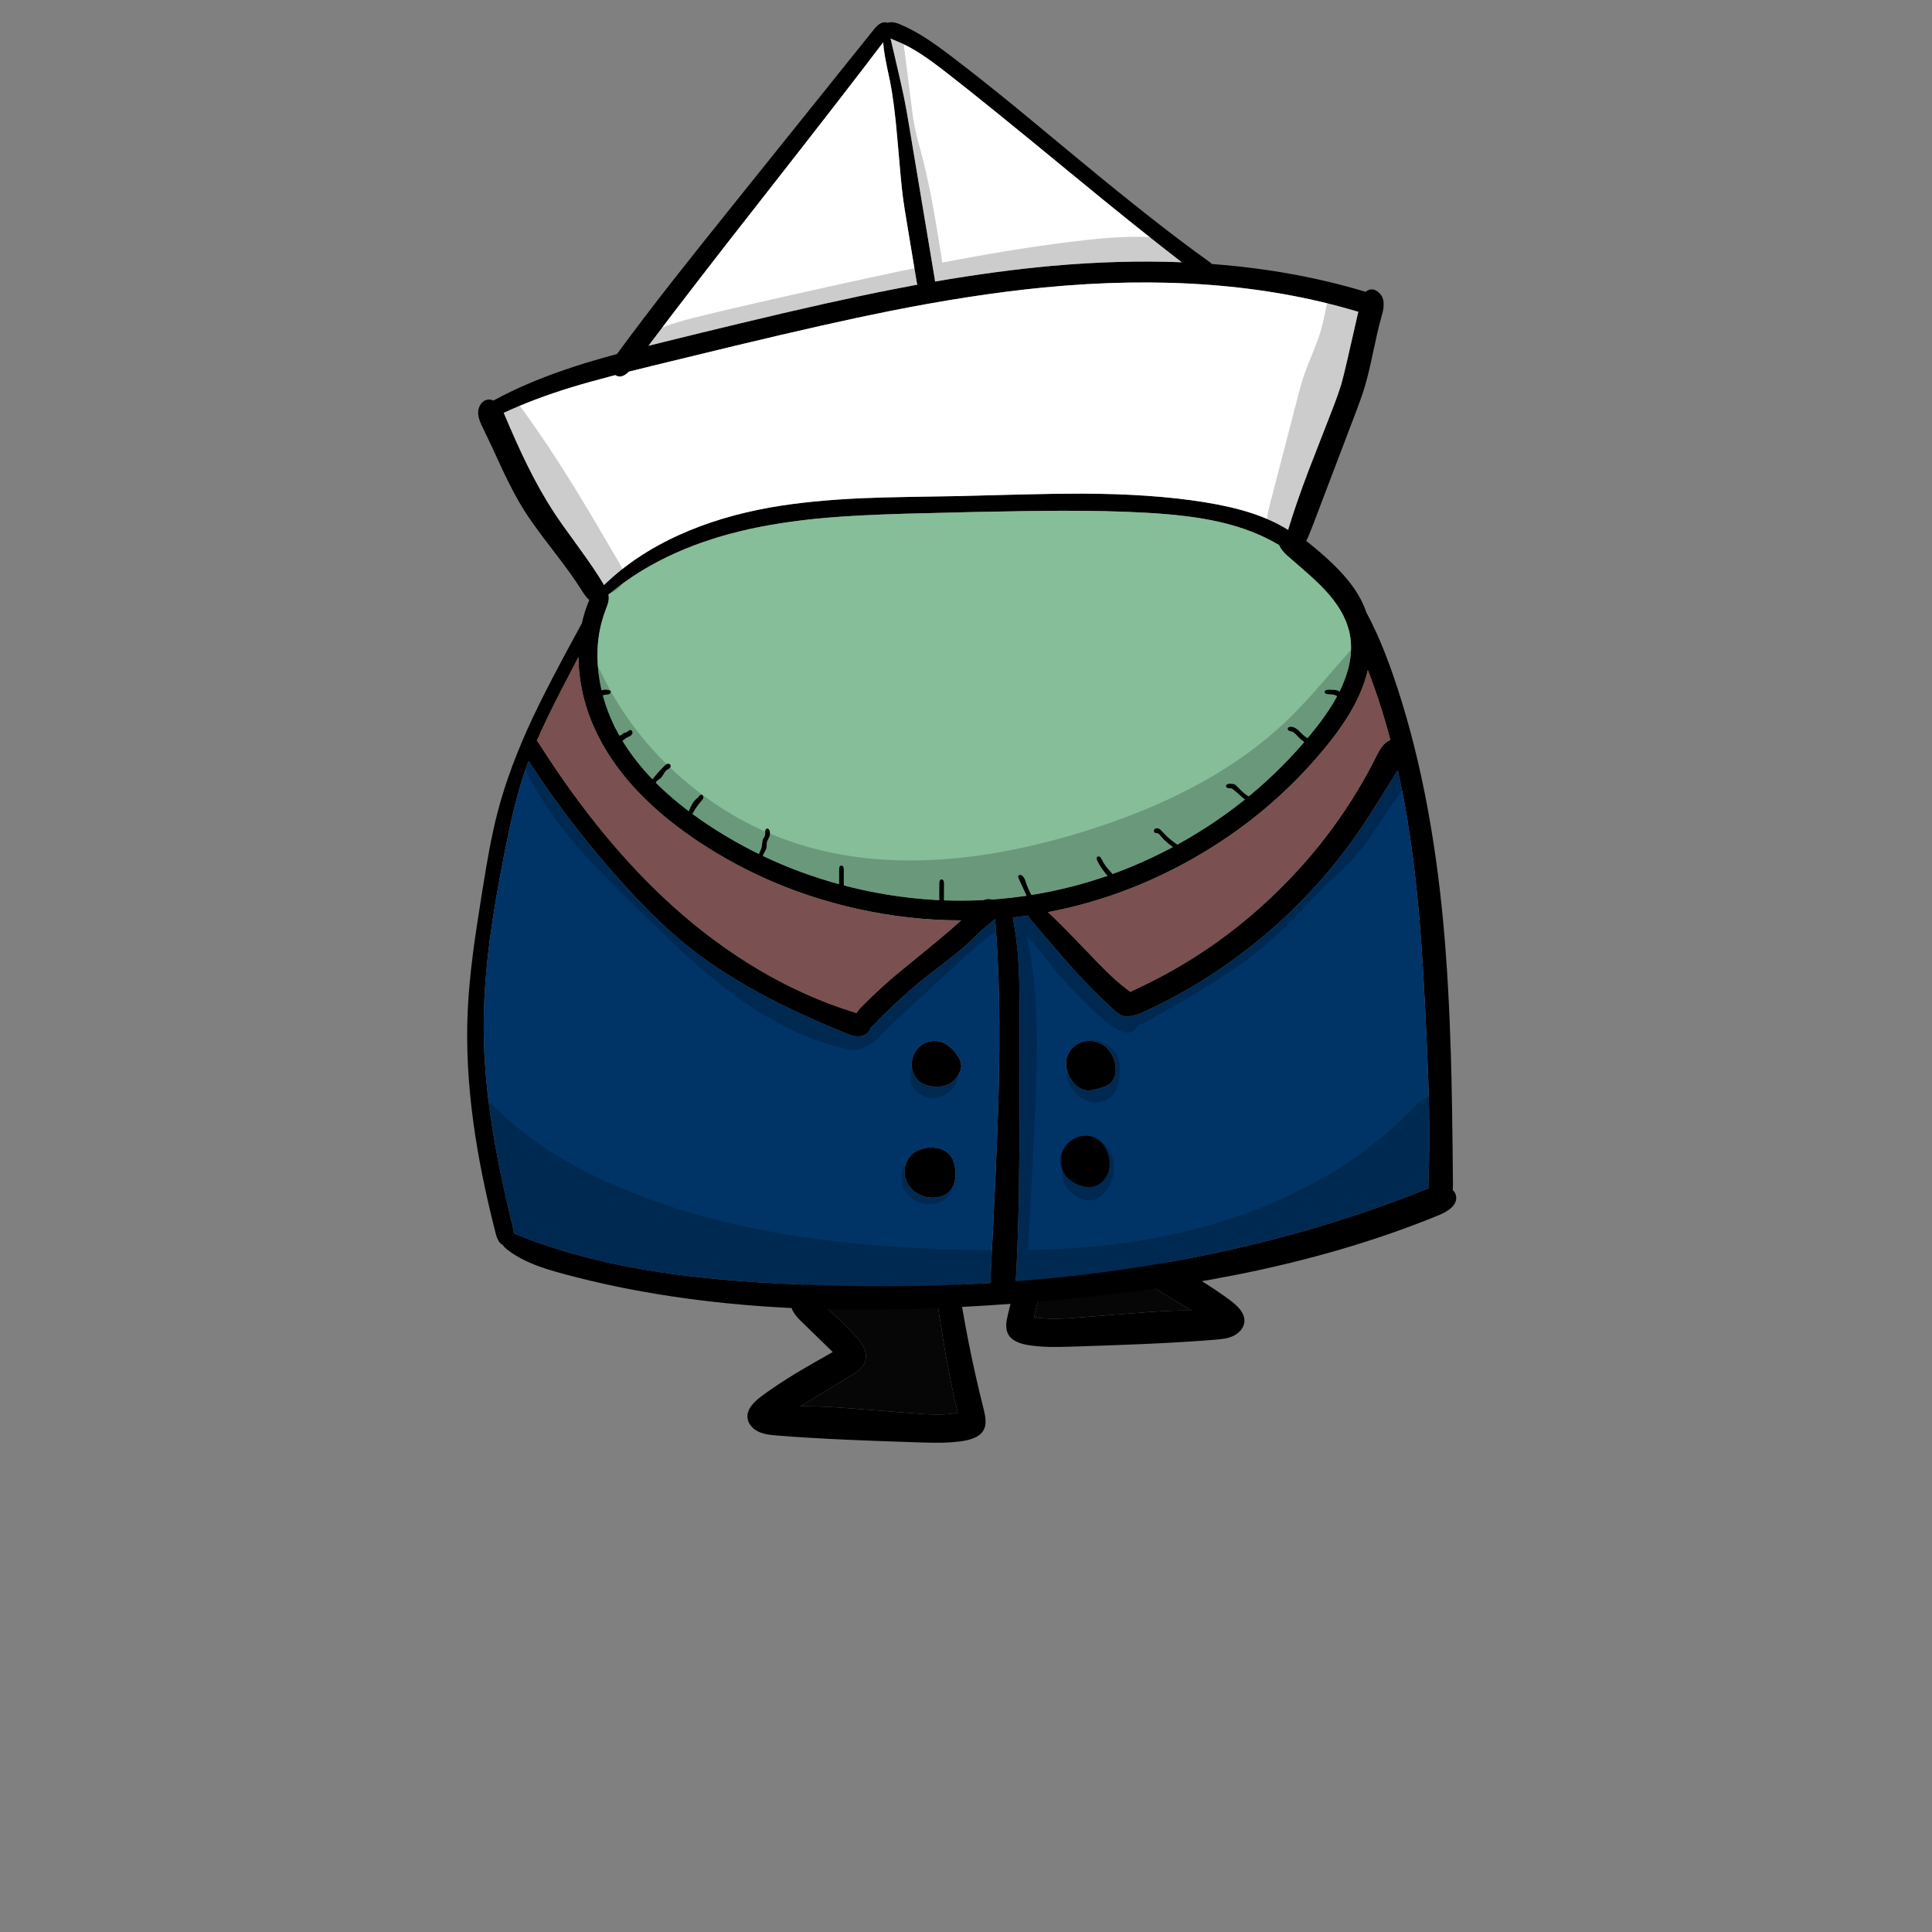 
<svg xmlns="http://www.w3.org/2000/svg" version="1.1" xmlns:xlink="http://www.w3.org/1999/xlink" preserveAspectRatio="none" x="0px" y="0px" width="2000px" height="2000px" viewBox="0 0 2000 2000">
<rect x="0" y="0" width="2000" height="2000" fill="#808080" stroke="none"/>
<defs>
<g id="Layer7_0_FILL">
<path fill="#000000" stroke="none" d="
M 1102.45 1165
Q 1098.35 1164.4 1095.1 1165.3 1087.25 1167.4 1081.7 1178.85 1077.25 1188.05 1074.55 1200.7 1073.05 1207.55 1070.75 1223.6 1060.85 1291.65 1043.75 1359.25 1041.95 1366.4 1041.7 1370.5 1041.3 1376.85 1043.7 1381.25 1048.25 1389.65 1063.9 1392.35 1074.25 1394.1 1087.35 1394.35 1095.25 1394.5 1111 1394 1159.9 1392.4 1184.4 1391.3 1225.1 1389.5 1257.65 1386.9 1264 1386.35 1267.3 1385.8 1272.6 1384.85 1276.5 1383.05 1281.15 1380.9 1284.25 1377.25 1287.65 1373.3 1288.15 1368.7 1288.85 1362.4 1284.05 1356.05 1280.6 1351.4 1273.6 1346.15 1258.15 1334.65 1237.5 1322.15 1225.15 1314.7 1199.9 1300.45
L 1231.8 1269.4
Q 1237.35 1264.05 1239.85 1260.25 1243.55 1254.65 1243.25 1249.3 1242.95 1244.05 1238.8 1238.95 1235.8 1235.3 1230 1230.9 1171.55 1186.3 1109.8 1166.85 1105.2 1165.4 1102.45 1165
M 1134.25 1207.75
Q 1157.45 1218.65 1164.35 1222.45 1173.85 1227.65 1185.1 1235.2 1192.05 1239.85 1205.05 1249.15 1207.1 1250.6 1207.3 1251.85 1207.6 1253.65 1205.1 1255.8 1191.2 1268.15 1178.15 1281.95 1174.5 1285.8 1172.5 1288.3 1169.6 1291.95 1167.95 1295.4 1166 1299.4 1165.65 1303.55 1165.25 1308.05 1166.85 1311.75 1168.5 1315.6 1172.5 1319 1175.05 1321.15 1180.3 1324.35
L 1233.45 1356.7
Q 1219.6 1356.45 1202.25 1357.4 1191.8 1357.95 1171.1 1359.6
L 1117.95 1363.8
Q 1102.3 1365.1 1094.1 1365.2 1080.85 1365.35 1070.4 1363.4 1077.5 1334.85 1083.9 1297.8 1087.05 1279.8 1094.4 1231.6 1096.5 1218.2 1098.1 1211.35 1100.7 1200.2 1104.75 1192 1115.35 1198.9 1134.25 1207.75
M 966.85 1264.45
Q 963.6 1263.55 959.5 1264.15 956.75 1264.55 952.15 1266 890.4 1285.45 831.95 1330.05 826.15 1334.45 823.15 1338.1 819 1343.2 818.7 1348.45 818.4 1353.8 822.1 1359.4 824.6 1363.2 830.15 1368.55
L 862.05 1399.6
Q 836.8 1413.85 824.45 1421.3 803.8 1433.8 788.35 1445.3 781.35 1450.55 777.9 1455.2 773.1 1461.55 773.8 1467.85 774.3 1472.45 777.7 1476.4 780.8 1480.05 785.45 1482.2 789.35 1484 794.65 1484.95 797.95 1485.5 804.3 1486.05 836.85 1488.65 877.55 1490.45 902.05 1491.55 950.95 1493.15 966.7 1493.65 974.6 1493.5 987.7 1493.25 998.05 1491.5 1013.7 1488.8 1018.25 1480.4 1020.65 1476 1020.25 1469.65 1020 1465.55 1018.2 1458.4 1001.1 1390.8 991.2 1322.75 988.9 1306.7 987.4 1299.85 984.7 1287.2 980.25 1278 974.7 1266.55 966.85 1264.45
M 883.8 1381.1
Q 870.75 1367.3 856.85 1354.95 854.35 1352.8 854.65 1351 854.85 1349.75 856.9 1348.3 869.9 1339 876.85 1334.35 888.1 1326.8 897.6 1321.6 904.5 1317.8 927.7 1306.9 946.6 1298.05 957.2 1291.15 961.25 1299.35 963.85 1310.5 965.45 1317.35 967.55 1330.75 974.9 1378.95 978.05 1396.95 984.45 1434 991.55 1462.55 981.1 1464.5 967.85 1464.35 959.65 1464.25 944 1462.95
L 890.85 1458.75
Q 870.15 1457.1 859.7 1456.55 842.35 1455.6 828.5 1455.85
L 881.65 1423.5
Q 886.9 1420.3 889.45 1418.15 893.45 1414.75 895.1 1410.9 896.7 1407.2 896.3 1402.7 895.95 1398.55 894 1394.55 892.35 1391.1 889.45 1387.45 887.45 1384.95 883.8 1381.1 Z"/>

<path fill="#060606" stroke="none" d="
M 1164.35 1222.45
Q 1157.45 1218.65 1134.25 1207.75 1115.35 1198.9 1104.75 1192 1100.7 1200.2 1098.1 1211.35 1096.5 1218.2 1094.4 1231.6 1087.05 1279.8 1083.9 1297.8 1077.5 1334.85 1070.4 1363.4 1080.85 1365.35 1094.1 1365.2 1102.3 1365.1 1117.95 1363.8
L 1171.1 1359.6
Q 1191.8 1357.95 1202.25 1357.4 1219.6 1356.45 1233.45 1356.7
L 1180.3 1324.35
Q 1175.05 1321.15 1172.5 1319 1168.5 1315.6 1166.85 1311.75 1165.25 1308.05 1165.65 1303.55 1166 1299.4 1167.95 1295.4 1169.6 1291.95 1172.5 1288.3 1174.5 1285.8 1178.15 1281.95 1191.2 1268.15 1205.1 1255.8 1207.6 1253.65 1207.3 1251.85 1207.1 1250.6 1205.05 1249.15 1192.05 1239.85 1185.1 1235.2 1173.85 1227.65 1164.35 1222.45
M 856.85 1354.95
Q 870.75 1367.3 883.8 1381.1 887.45 1384.95 889.45 1387.45 892.35 1391.1 894 1394.55 895.95 1398.55 896.3 1402.7 896.7 1407.2 895.1 1410.9 893.45 1414.75 889.45 1418.15 886.9 1420.3 881.65 1423.5
L 828.5 1455.85
Q 842.35 1455.6 859.7 1456.55 870.15 1457.1 890.85 1458.75
L 944 1462.95
Q 959.65 1464.25 967.85 1464.35 981.1 1464.5 991.55 1462.55 984.45 1434 978.05 1396.95 974.9 1378.95 967.55 1330.75 965.45 1317.35 963.85 1310.5 961.25 1299.35 957.2 1291.15 946.6 1298.05 927.7 1306.9 904.5 1317.8 897.6 1321.6 888.1 1326.8 876.85 1334.35 869.9 1339 856.9 1348.3 854.85 1349.75 854.65 1351 854.35 1352.8 856.85 1354.95 Z"/>
</g>

<g id="Layer6_0_FILL">
<path fill="#000000" stroke="none" d="
M 1429.4 330.5
Q 1431.45 323.2 1431.9 320.45 1432.9 314.7 1431.85 310.35 1430.65 305.15 1426.2 301.9 1421.55 298.45 1416.9 300.15 1415.149 300.804 1413.7 302.1 1339.504 279.667 1254.55 273.3 1254.2 272.949 1253.8 272.6 1252.25 271.25 1249.3 269.15 1198.8 233.05 1116.4 164.8 1062 119.65 1051.25 110.9 1014.15 80.6 985 58.45 969.25 46.45 959 39.85 944.25 30.3 930.9 24.85 926.35 23 922.65 23 920.484 22.977 918.85 23.6 916.066 22.608 913.3 23.5 910.65 24.35 908.05 26.8 906.4 28.3 903.8 31.55
L 755.7 216.1
Q 716.25 265.3 696.8 290.1 664.4 331.45 639.55 365.35 639.109 365.947 638.7 366.5 613.089 373.45 595.65 379.1 547.185 394.804 510.9 414.6 510.829 414.583 510.75 414.55 507.45 413.15 504.35 413.75 500.1 414.6 497.45 418.75 494.9 422.65 495 427.4 495.05 431.4 496.8 436.15 497.8 438.8 500.55 444.4 507.4 458.3 520.25 486.45 532.05 511.45 542 527.4 551 541.9 571.8 568.8 592.6 595.8 601.6 610.2 604.75 615.25 606.25 617.15 608.092 619.509 610.05 621.1 605.093 632.812 602.3 645.3 601.628 646.576 600.9 647.9 567.25 709.4 552.15 741.5 527.2 794.55 515.35 839.85 510.6 857.95 506.35 880.8 503.65 895.05 499.3 922.2 492.65 963.45 489.95 984.35 485.4 1018.95 484.15 1046.85 481.7 1101.5 490.15 1162.85 497.35 1215.35 513.2 1277.1 515.59 1286.375 520.15 1288.55 520.908 1289.641 521.9 1290.7 523.5 1292.45 526.35 1294.55 537.75 1303.05 553.75 1309.35 565.3 1313.95 583.75 1318.85 690.7 1347.7 817.85 1354 923.7 1359.25 1055.65 1349.05 1179 1339.5 1276.65 1320.3 1393.55 1297.35 1489.65 1257.85 1497.75 1254.55 1502.35 1250.3 1508.35 1244.7 1507.35 1238.35 1506.751 1234.677 1503.85 1231.9 1504.141 1229.185 1504.1 1226 1503.35 1138.75 1501.95 1092.5 1499.75 1018.35 1494.45 959.25 1481.1 811.7 1442.45 699.8 1433.7 674.5 1425.05 655.45 1419.963 644.163 1414.45 634 1413.898 632.293 1413.25 630.6 1407.7 616.15 1396.45 601.95 1387.35 590.45 1373.2 577.65 1362.933 568.354 1352.2 560 1355.101 554.234 1358.7 544.65
L 1402.45 429.7
Q 1406.35 419.45 1408.05 414.6 1411.1 406.2 1413.1 399.35 1416.6 387.6 1421.35 364.95 1426.35 341.3 1429.4 330.5
M 1404.1 322.2
Q 1405.156 322.512 1406.1 322.75
L 1394.15 375.1
Q 1390.45 390.85 1388.75 396.8 1385.75 407.15 1378.35 426.15 1370.45 446.6 1354.5 487.45 1341.376 522.023 1333.45 548.5 1316.611 538.006 1294.85 530.95 1274.25 524.25 1246.05 519.75 1192.25 511.15 1119.6 511 1094.1 510.95 1055.95 511.9 992.7 513.55 992.35 513.55 959.75 514.05 943.45 514.35 914.5 514.85 894.55 515.65 838.9 518 797.5 525.3 745.9 534.45 703.75 553.45 657.689 574.17 625.3 605.65 624.946 605.024 624.55 604.35 616.1 590.05 599.6 567.35 580.1 540.6 573.75 530.85 559.5 509.15 545.9 481.6 535.45 460.55 522.55 429.9 521.975 428.531 521.45 427.4 552.098 413.099 591 401.1 608.861 395.616 636.95 388.3 637.786 388.898 638.75 389.25 644.417 391.399 650.95 384.75 661.863 381.992 674.1 379 731.5 365 760.25 358.1 861 333.95 919.55 322.3 1007.85 304.65 1080.7 297.6 1262.55 279.95 1404.1 322.2
M 1324.05 564.25
Q 1324.249 564.678 1324.45 565.1 1326.85 570.1 1332.35 575 1338.8 580.75 1352.1 592.2 1363.85 602.55 1371.15 610.3 1391.5 631.9 1396.65 653.55 1402.4 677.75 1391.2 705.75 1382.4 727.8 1362.7 752.85 1308.5 821.8 1231.15 867.3 1153.8 912.75 1067.2 926.55 1046.931 929.792 1026.6 931.2 1025.01 930.629 1023.3 930.6 1020.969 930.6 1018.55 931.7 956.024 935.031 892.95 921.25 805.3 902.1 732.3 853.4 668.6 810.95 640.3 759.8 623.65 729.7 619.65 696.95 615.4 662.15 626.7 632.1 628.85 626.45 629.4 624.45 630.6 620.1 630.05 616.6 629.963 616.046 629.8 615.5 630.9 614.845 631.95 613.95 661.5 589.3 700.2 572.1 735.2 556.55 776.8 547.5 812.4 539.75 856.3 535.95 887.65 533.25 936.7 531.8 954.85 531.25 1010 530 1069.25 528.8 1097.85 528.75 1146.7 528.6 1185.6 530.75 1231 533.2 1261.6 540.15 1297.53 548.252 1324.05 564.25
M 1411.6 708.5
Q 1414.274 701.066 1416 693.65 1429.253 727.997 1439.35 766.1 1431.966 768.372 1425.4 781.65 1386 860.9 1321.4 923.7 1256.75 986.55 1176.45 1023.65 1172.449 1025.503 1170.15 1026.75 1168.998 1025.869 1167 1024.4 1161.25 1020.1 1154.3 1013.9 1146.55 1006.95 1135.15 995.2 1121.05 980.55 1114 973.2 1101.4 960.15 1092.5 951.5 1088.683 947.836 1084.85 944.25 1162.748 929.477 1233.6 889.55 1313.1 844.75 1370.15 776 1384.35 758.95 1393.85 743.95 1405.3 725.95 1411.6 708.5
M 1427.65 828.25
Q 1445.85 799 1446.25 798.35 1446.62 797.764 1446.95 797.2 1450.828 814.472 1454.1 832.45 1463.85 886.1 1469.45 952.45 1473.3 998.05 1476.7 1073.35 1478.8 1119.25 1479.35 1147.4 1480.15 1188.1 1478.75 1221.45 1478.504 1227.258 1478.7 1230.2 1476.741 1230.928 1474.3 1231.9 1322.75 1292.65 1146.05 1316.45 1099.542 1322.7 1051.5 1326.35 1051.538 1326.154 1051.55 1325.95 1053.95 1284.05 1054.8 1232.05 1055.35 1199.05 1055.45 1138.1 1055.55 1095.35 1055.45 1052.55 1055.45 1031.05 1055.2 1019.45 1054.8 1001.15 1053.55 986.45 1051.865 967.111 1048.45 949.75 1056.3 948.872 1064.15 947.7 1064.524 948.558 1065.05 949.4 1066 950.95 1068.15 953.45
L 1085.4 973.7
Q 1102.25 993.4 1111.1 1003.2 1130.65 1024.8 1151.85 1044.35 1154.85 1047.15 1156.75 1048.55 1159.65 1050.7 1162.35 1051.55 1165.1 1052.45 1168.05 1052.2 1169.312 1052.093 1170.45 1051.75 1175.291 1051.463 1181.85 1048.5 1250.2 1017.55 1308.3 968.7 1366.4 919.8 1408.6 857.8 1416.5 846.2 1427.65 828.25
M 978.9 74.5
Q 1018.3 105 1109.2 179.9 1178.466 236.94 1223.35 271.5 1159.021 268.974 1088.8 275.25 1032.524 280.321 968 291.45 967.829 290.068 967.5 287.9
L 941.8 134.25
Q 938.4 113.35 935.9 101.2 934 91.9 930 74.55
L 921.9 39.85
Q 922.348 40.078 922.8 40.3 924.2 40.95 928.4 42.65 940.85 47.65 954.65 56.8 963.9 62.85 978.9 74.5
M 916.05 58.25
Q 917.55 66.85 921.3 84 925.8 106.5 928.95 143.8 932.85 190.35 934.65 203.85 936.05 214.45 939.05 232.2
L 948.5 289.15
Q 949.099 292.791 949.6 294.7 937.79 296.893 925.7 299.25 862.8 311.5 764.55 335.15 726.75 344.2 687.55 353.9 679.162 355.976 671.3 357.95 715.376 299.25 787.05 207.9 874.461 96.409 914.25 43.85 914.707 50.552 916.05 58.25
M 598.8 680.1
Q 598.854 684.7 599.15 689.4 601.6 727.6 619.7 762.95 650.75 823.6 724.55 872.25 799.15 921.35 888.25 941 941.8 952.803 995.05 952.75 983.544 963.23 968.5 975.55 928.7 1008.1 925.55 1010.8 909.15 1024.9 893.5 1040.55 889.95 1044.1 888.25 1046.3 887.316 1047.515 886.6 1048.7 885.486 1048.322 884.3 1047.95 833.55 1032.3 784.95 1003.5 739.15 976.3 697.15 938.6 623.3 872.25 558.6 770.65 557.116 768.338 555.75 766.8 566.09 743.18 581.65 713.15 592.249 692.847 598.8 680.1
M 547.2 787.7
Q 548.031 789.063 549 790.55 594.5 859.9 650.35 920.65 680.05 953 705.8 974.45 740.4 1003.2 786.3 1028.1 823.6 1048.4 874.4 1069.15 879.1 1071.1 881.9 1071.9 886.15 1073.05 889.7 1072.8 893.85 1072.55 897.1 1070.05 900.416 1067.587 901.05 1064.05 902.267 1063.122 903.55 1061.9 904.55 1060.9 907.1 1058.15 914.05 1050.65 929.05 1036.85 944.3 1022.95 951.25 1017.15 956.55 1012.75 977.95 996.4 994.5 983.75 1003.95 974.85 1007.1 971.9 1013.25 965.8 1018.8 960.5 1022.95 957.25 1027.35 953.75 1027.9 953.3 1028.938 952.396 1029.75 951.5 1029.968 951.486 1030.15 951.45 1030.18 951.707 1030.2 951.95 1036.65 1030.9 1033.6 1137.25 1031.8 1199.15 1025.4 1322.85 1025.283 1325.948 1025.25 1328.15 919.17 1334.629 805.85 1328.65 725.65 1324.45 666.3 1314.25 591.6 1301.45 531.95 1276.8 531.903 1276.021 531.8 1275.2 531.55 1272.95 530.5 1268.8 516.55 1211.5 509.65 1167.65 500.95 1112.7 500.75 1065.05 500.55 1022.95 506.95 973.4 511.9 935.55 522.3 882.65 527.55 856.2 531.65 839.3 537.35 815.7 543.95 796.7 545.45 792.373 547.2 787.7
M 944.15 1194.75
Q 937.95 1200.3 936.7 1209.25 935.5 1218.1 939.7 1225.45 943.75 1232.65 951.75 1236.6 959.55 1240.45 968.05 1239.75 977.25 1238.9 982.7 1233.5 986.7 1229.5 988.25 1223.1 989.55 1217.55 988.9 1210.95 988 1200.6 983 1195.1 979.75 1191.5 974.6 1189.65 970.05 1188 964.55 1187.9 958.75 1187.8 953.65 1189.45 948.05 1191.2 944.15 1194.75
M 981.45 1122.65
Q 987.2 1119.95 991.3 1113.9 995.2 1108.3 995.05 1102.95 994.85 1097.05 989.25 1090.05 982.9 1082.1 976.2 1079.3 970 1076.65 962.95 1078 955.95 1079.3 951.15 1084.05 946.05 1089.05 944.4 1096.45 942.85 1103.45 945.35 1110.25 947.9 1117.3 953.65 1120.95 958.8 1124.25 967.15 1124.85 975.75 1125.4 981.45 1122.65
M 1115.05 1177.35
Q 1109.45 1179.5 1105.15 1183.95 1100.85 1188.45 1099.05 1194.1 1097.25 1199.8 1098.3 1205.9 1099.35 1212.05 1102.95 1216.75 1107.6 1222.8 1116.25 1226.35 1124.3 1229.6 1130.7 1228.5 1135.85 1227.65 1140.2 1224.05 1144.35 1220.5 1146.5 1215.5 1148.55 1210.75 1148.65 1205.15 1148.75 1199.85 1147.05 1194.6 1145.05 1188.4 1141 1183.75 1136.65 1178.75 1131 1176.85 1127.2 1175.55 1123 1175.75 1118.95 1175.9 1115.05 1177.35
M 1129.45 1077.55
Q 1124.25 1077.15 1119.5 1078.8 1114.65 1080.45 1110.9 1084 1107.05 1087.6 1105.2 1092.3 1102.5 1099.1 1104.25 1107 1105.95 1114.45 1111 1120.45 1116.9 1127.5 1124 1128.65 1127.05 1129.15 1130.9 1128.45 1133.2 1128.05 1137.75 1126.75 1142.2 1125.45 1144.5 1124.45 1148.15 1122.85 1150.3 1120.55 1155 1115.7 1155 1106.9 1154.95 1098.6 1150.7 1091.3 1146.35 1083.8 1139.15 1080.2 1134.65 1077.9 1129.45 1077.55 Z"/>

<path fill="#003366" stroke="none" d="
M 549 790.55
Q 548.031 789.063 547.2 787.7 545.45 792.373 543.95 796.7 537.35 815.7 531.65 839.3 527.55 856.2 522.3 882.65 511.9 935.55 506.95 973.4 500.55 1022.95 500.75 1065.05 500.95 1112.7 509.65 1167.65 516.55 1211.5 530.5 1268.8 531.55 1272.95 531.8 1275.2 531.903 1276.021 531.95 1276.8 591.6 1301.45 666.3 1314.25 725.65 1324.45 805.85 1328.65 919.17 1334.629 1025.25 1328.15 1025.283 1325.948 1025.4 1322.85 1031.8 1199.15 1033.6 1137.25 1036.65 1030.9 1030.2 951.95 1030.18 951.707 1030.15 951.45 1029.968 951.486 1029.75 951.5 1028.938 952.396 1027.9 953.3 1027.35 953.75 1022.95 957.25 1018.8 960.5 1013.25 965.8 1007.1 971.9 1003.95 974.85 994.5 983.75 977.95 996.4 956.55 1012.75 951.25 1017.15 944.3 1022.95 929.05 1036.85 914.05 1050.65 907.1 1058.15 904.55 1060.9 903.55 1061.9 902.267 1063.122 901.05 1064.05 900.416 1067.587 897.1 1070.05 893.85 1072.55 889.7 1072.8 886.15 1073.05 881.9 1071.9 879.1 1071.1 874.4 1069.15 823.6 1048.4 786.3 1028.1 740.4 1003.2 705.8 974.45 680.05 953 650.35 920.65 594.5 859.9 549 790.55
M 991.3 1113.9
Q 987.2 1119.95 981.45 1122.65 975.75 1125.4 967.15 1124.85 958.8 1124.25 953.65 1120.95 947.9 1117.3 945.35 1110.25 942.85 1103.45 944.4 1096.45 946.05 1089.05 951.15 1084.05 955.95 1079.3 962.95 1078 970 1076.65 976.2 1079.3 982.9 1082.1 989.25 1090.05 994.85 1097.05 995.05 1102.95 995.2 1108.3 991.3 1113.9
M 936.7 1209.25
Q 937.95 1200.3 944.15 1194.75 948.05 1191.2 953.65 1189.45 958.75 1187.8 964.55 1187.9 970.05 1188 974.6 1189.65 979.75 1191.5 983 1195.1 988 1200.6 988.9 1210.95 989.55 1217.55 988.25 1223.1 986.7 1229.5 982.7 1233.5 977.25 1238.9 968.05 1239.75 959.55 1240.45 951.75 1236.6 943.75 1232.65 939.7 1225.45 935.5 1218.1 936.7 1209.25
M 1446.25 798.35
Q 1445.85 799 1427.65 828.25 1416.5 846.2 1408.6 857.8 1366.4 919.8 1308.3 968.7 1250.2 1017.55 1181.85 1048.5 1175.291 1051.463 1170.45 1051.75 1169.312 1052.093 1168.05 1052.2 1165.1 1052.45 1162.35 1051.55 1159.65 1050.7 1156.75 1048.55 1154.85 1047.15 1151.85 1044.35 1130.65 1024.8 1111.1 1003.2 1102.25 993.4 1085.4 973.7
L 1068.15 953.45
Q 1066 950.95 1065.05 949.4 1064.524 948.558 1064.15 947.7 1056.3 948.872 1048.45 949.75 1051.865 967.111 1053.55 986.45 1054.8 1001.15 1055.2 1019.45 1055.45 1031.05 1055.45 1052.55 1055.55 1095.35 1055.45 1138.1 1055.35 1199.05 1054.8 1232.05 1053.95 1284.05 1051.55 1325.95 1051.538 1326.154 1051.5 1326.35 1099.542 1322.7 1146.05 1316.45 1322.75 1292.65 1474.3 1231.9 1476.741 1230.928 1478.7 1230.2 1478.504 1227.258 1478.75 1221.45 1480.15 1188.1 1479.35 1147.4 1478.8 1119.25 1476.7 1073.35 1473.3 998.05 1469.45 952.45 1463.85 886.1 1454.1 832.45 1450.828 814.472 1446.95 797.2 1446.62 797.764 1446.25 798.35
M 1119.5 1078.8
Q 1124.25 1077.15 1129.45 1077.55 1134.65 1077.9 1139.15 1080.2 1146.35 1083.8 1150.7 1091.3 1154.95 1098.6 1155 1106.9 1155 1115.7 1150.3 1120.55 1148.15 1122.85 1144.5 1124.45 1142.2 1125.45 1137.75 1126.75 1133.2 1128.05 1130.9 1128.45 1127.05 1129.15 1124 1128.65 1116.9 1127.5 1111 1120.45 1105.95 1114.45 1104.25 1107 1102.5 1099.1 1105.2 1092.3 1107.05 1087.6 1110.9 1084 1114.65 1080.45 1119.5 1078.8
M 1105.15 1183.95
Q 1109.45 1179.5 1115.05 1177.35 1118.95 1175.9 1123 1175.75 1127.2 1175.55 1131 1176.85 1136.65 1178.75 1141 1183.75 1145.05 1188.4 1147.05 1194.6 1148.75 1199.85 1148.65 1205.15 1148.55 1210.75 1146.5 1215.5 1144.35 1220.5 1140.2 1224.05 1135.85 1227.65 1130.7 1228.5 1124.3 1229.6 1116.25 1226.35 1107.6 1222.8 1102.95 1216.75 1099.35 1212.05 1098.3 1205.9 1097.25 1199.8 1099.05 1194.1 1100.85 1188.45 1105.15 1183.95 Z"/>

<path fill="#7A5050" stroke="none" d="
M 599.15 689.4
Q 598.854 684.7 598.8 680.1 592.249 692.847 581.65 713.15 566.09 743.18 555.75 766.8 557.116 768.338 558.6 770.65 623.3 872.25 697.15 938.6 739.15 976.3 784.95 1003.5 833.55 1032.3 884.3 1047.95 885.486 1048.322 886.6 1048.7 887.316 1047.515 888.25 1046.3 889.95 1044.1 893.5 1040.55 909.15 1024.9 925.55 1010.8 928.7 1008.1 968.5 975.55 983.544 963.23 995.05 952.75 941.8 952.803 888.25 941 799.15 921.35 724.55 872.25 650.75 823.6 619.7 762.95 601.6 727.6 599.15 689.4
M 1416 693.65
Q 1414.274 701.066 1411.6 708.5 1405.3 725.95 1393.85 743.95 1384.35 758.95 1370.15 776 1313.1 844.75 1233.6 889.55 1162.748 929.477 1084.85 944.25 1088.683 947.836 1092.5 951.5 1101.4 960.15 1114 973.2 1121.05 980.55 1135.15 995.2 1146.55 1006.95 1154.3 1013.9 1161.25 1020.1 1167 1024.4 1168.998 1025.869 1170.15 1026.75 1172.449 1025.503 1176.45 1023.65 1256.75 986.55 1321.4 923.7 1386 860.9 1425.4 781.65 1431.966 768.372 1439.35 766.1 1429.253 727.997 1416 693.65 Z"/>

<path fill="#FFFFFF" stroke="none" d="
M 921.3 84
Q 917.55 66.85 916.05 58.25 914.707 50.552 914.25 43.85 874.461 96.409 787.05 207.9 715.376 299.25 671.3 357.95 679.162 355.976 687.55 353.9 726.75 344.2 764.55 335.15 862.8 311.5 925.7 299.25 937.79 296.893 949.6 294.7 949.099 292.791 948.5 289.15
L 939.05 232.2
Q 936.05 214.45 934.65 203.85 932.85 190.35 928.95 143.8 925.8 106.5 921.3 84
M 1109.2 179.9
Q 1018.3 105 978.9 74.5 963.9 62.85 954.65 56.8 940.85 47.65 928.4 42.65 924.2 40.95 922.8 40.3 922.348 40.078 921.9 39.85
L 930 74.55
Q 934 91.9 935.9 101.2 938.4 113.35 941.8 134.25
L 967.5 287.9
Q 967.829 290.068 968 291.45 1032.524 280.321 1088.8 275.25 1159.021 268.974 1223.35 271.5 1178.466 236.94 1109.2 179.9
M 1406.1 322.75
Q 1405.156 322.512 1404.1 322.2 1262.55 279.95 1080.7 297.6 1007.85 304.65 919.55 322.3 861 333.95 760.25 358.1 731.5 365 674.1 379 661.863 381.992 650.95 384.75 644.417 391.399 638.75 389.25 637.786 388.898 636.95 388.3 608.861 395.616 591 401.1 552.098 413.099 521.45 427.4 521.975 428.531 522.55 429.9 535.45 460.55 545.9 481.6 559.5 509.15 573.75 530.85 580.1 540.6 599.6 567.35 616.1 590.05 624.55 604.35 624.946 605.024 625.3 605.65 657.689 574.17 703.75 553.45 745.9 534.45 797.5 525.3 838.9 518 894.55 515.65 914.5 514.85 943.45 514.35 959.75 514.05 992.35 513.55 992.7 513.55 1055.95 511.9 1094.1 510.95 1119.6 511 1192.25 511.15 1246.05 519.75 1274.25 524.25 1294.85 530.95 1316.611 538.006 1333.45 548.5 1341.376 522.023 1354.5 487.45 1370.45 446.6 1378.35 426.15 1385.75 407.15 1388.75 396.8 1390.45 390.85 1394.15 375.1
L 1406.1 322.75 Z"/>

<path fill="#85BE98" stroke="none" d="
M 1324.45 565.1
Q 1324.249 564.678 1324.05 564.25 1297.53 548.252 1261.6 540.15 1231 533.2 1185.6 530.75 1146.7 528.6 1097.85 528.75 1069.25 528.8 1010 530 954.85 531.25 936.7 531.8 887.65 533.25 856.3 535.95 812.4 539.75 776.8 547.5 735.2 556.55 700.2 572.1 661.5 589.3 631.95 613.95 630.9 614.845 629.8 615.5 629.963 616.046 630.05 616.6 630.6 620.1 629.4 624.45 628.85 626.45 626.7 632.1 615.4 662.15 619.65 696.95 623.65 729.7 640.3 759.8 668.6 810.95 732.3 853.4 805.3 902.1 892.95 921.25 956.024 935.031 1018.55 931.7 1020.969 930.6 1023.3 930.6 1025.01 930.629 1026.6 931.2 1046.931 929.792 1067.2 926.55 1153.8 912.75 1231.15 867.3 1308.5 821.8 1362.7 752.85 1382.4 727.8 1391.2 705.75 1402.4 677.75 1396.65 653.55 1391.5 631.9 1371.15 610.3 1363.85 602.55 1352.1 592.2 1338.8 580.75 1332.35 575 1326.85 570.1 1324.45 565.1 Z"/>
</g>

<g id="Layer3_0_FILL">
<path fill="#000000" fill-opacity="0.2" stroke="none" d="
M 1069.1 293.3
Q 1072.9 292.95 1079.45 291.7 1089.4 289.85 1109.2 286.15 1126.25 283.15 1139.15 281.95 1173.3 278.7 1199.25 285.35 1201.9 286.05 1207.2 287.4 1211.8 288.45 1215.3 288.45 1219.7 288.5 1223.35 286.95 1227.45 285.25 1229.6 282 1232.1 278.25 1231.55 273.25 1230.95 268.5 1227.9 264.8 1225.815 262.31 1222.7 260.45 1223.095 258.135 1222.35 255.9 1219.75 248 1205 246.5 1184.3 244.35 1159.55 245.55 1140.85 246.4 1114.15 249.65 1051.75 257.076 975.5 271.85 975.51 271.813 975.5 271.75 969.45 233.35 965.85 213.7 959.9 181.6 953.15 156.35 950.75 147.6 949.6 143.2 947.65 135.6 946.55 129.9 945.45 124.3 944.05 113
L 935.5 45.45
Q 935.1 42.5 934.7 40.95 934.05 38.5 932.9 36.85 931.55 34.9 929.25 34.2 926.9 33.4 925 34.5 922.05 36.3 921.95 42.6 921.75 55.35 923.1 70.8 924 81.45 926.25 98.85 930.15 129.25 940.25 198.05
L 951.75 276.6
Q 903.471 286.471 816.6 306 750.75 320.8 718.6 328.9 700 333.55 689.8 337.45 674.25 343.3 663.85 351.75 660.05 354.8 658.25 358.15 656 362.3 657.6 365.75 659.55 370.15 665.75 370.25 670.55 370.35 676.7 368 699.5 359.25 729.1 351.65 746.9 347.05 782.65 339.3
L 909 311.95
Q 995.646 293.229 1043.35 285.4 1045.512 287.997 1048.75 289.9 1053.15 292.5 1058.65 293.25 1063.35 293.9 1069.1 293.3
M 535.85 417.85
Q 532.4 414.5 528.7 413.45 523.15 411.9 517.85 415.45 512.5 419.05 511.95 424.8 511.6 428.35 513.15 432.5 514.1 435.15 516.65 439.75
L 529.35 462.7
Q 554.15 507.45 566.7 529.75 587.6 566.9 604.85 596.3 608.2 601.95 610.25 604.6 613.6 609 617.35 611.25 621.75 613.95 627.1 614.05 632.5 614.2 636.95 611.65 641.45 609.05 643.9 604.25 646.4 599.4 645.75 594.3 645.4 591.3 643.8 587.85 642.8 585.65 640.55 581.8 609.45 528.5 592.95 501.85 565.75 457.95 541.35 424.5 538.1 420 535.85 417.85
M 1372 322.1
Q 1369.4 335.8 1366.1 346.1 1363.7 353.75 1358.15 367.25 1352.15 381.8 1349.95 388.3 1347 396.95 1342.95 412.85
L 1314.65 521.85
Q 1312.85 528.85 1312.25 532.65 1311.3 538.7 1311.95 543.6 1312.75 549.4 1316 553.9 1319.55 558.75 1324.65 560.1 1329.95 561.5 1335.55 558.85 1340.8 556.4 1344.35 551.5 1347.3 547.4 1349.4 541.35 1350.6 537.9 1352.5 530.3 1363.55 486.2 1380 443.9 1383.1 436.1 1384.6 432.15 1387.25 425.35 1388.95 420.4 1392.35 410.55 1399.2 385.25 1405.25 362.7 1410.15 350.3 1413.65 341.45 1413.8 340.95 1415.75 335.6 1416.25 331.3 1416.85 326 1415.45 321.3 1413.95 316.1 1410.3 313.05 1407.6 310.8 1402.7 309.2 1397.05 307.6 1394.35 306.6 1391.15 305.3 1389.55 304.75 1386.7 303.8 1384.55 303.95 1381.7 304.15 1379.2 306.15 1376.85 307.9 1375.35 310.7 1374.1 313 1373.25 316.25 1372.8 318 1372 322.1
M 1432.6 800.45
Q 1431.05 802.5 1428.4 806.9 1415 829.15 1405.65 842.5 1389.8 865 1366.45 890.2 1352.3 905.45 1323 934.35 1310.5 946.7 1304.05 952.6 1293.25 962.45 1283.75 969.25 1271.35 978.15 1245.35 992 1218.65 1006.15 1206.8 1014.45 1197.95 1020.65 1187.9 1029.3 1182.13 1034.338 1173.1 1042.7 1172.737 1042.462 1172.35 1042.2 1152.25 1028.35 1130.25 1007.3 1116.85 994.55 1091.9 968.05
L 1070.95 945.85
Q 1068.7 943.45 1067.25 942.25 1065.05 940.4 1062.9 939.6 1060.35 938.65 1057.75 939.25 1055.976 939.662 1054.8 940.65 1052.916 938.047 1050.3 937.75 1048 937.45 1045.95 939.2 1044 940.8 1043.2 943.25 1042.55 945.3 1042.7 948.05 1042.8 949.6 1043.3 952.9 1056.3 1035.9 1051.9 1120.25 1051.2 1133.8 1049.1 1160.8
L 1038.75 1294.2
Q 1024.66 1294.253 1009.75 1294 904.9 1292.35 822.4 1279.3 722.85 1263.6 642.35 1229.65 604.45 1213.7 574.25 1194.95 539.95 1173.65 514.4 1148.05 511.5 1145.15 510.05 1144 507.5 1141.9 505.05 1141.05 502.15 1140.05 499.2 1140.8 496.05 1141.6 494.75 1144.1 492.2 1148.95 498.4 1156.65 500.165 1158.873 501.95 1161.05 500.743 1166.122 502.75 1174.4
L 520.9 1248.95
Q 523.35 1259.1 525.3 1264.45 528.35 1272.85 532.85 1278.4 539.65 1286.85 552.2 1292 560.65 1295.45 575.85 1298.65 638 1311.71 708.6 1320.6 710.122 1320.908 711.4 1321.05 712.378 1321.155 713.3 1321.2 741.301 1324.645 770.6 1327.45 853.95 1335.45 967.4 1339.75 974.1 1339.95 977.25 1339.75 978.514 1339.68 979.7 1339.55 989.677 1343.299 1000.45 1344.2 1007.2 1344.75 1015.7 1344.2 1020.9 1343.85 1030.95 1342.65 1035.171 1342.154 1039 1341.65 1041.312 1345.817 1045.5 1346.9 1049.45 1348 1053.55 1345.65 1057.35 1343.5 1059.5 1339.55 1059.681 1339.222 1059.85 1338.85 1062.874 1338.423 1065.35 1338 1071.55 1336.95 1075.2 1335.45 1077.75 1334.41 1079.65 1332.95 1107.257 1333.027 1138.75 1329.55 1170.15 1326.1 1225.2 1316.15 1301.9 1302.35 1345.8 1291.1 1411.6 1274.3 1461.6 1250.9 1471.05 1246.5 1476.45 1242.7 1484.05 1237.3 1487.55 1230.6 1491 1223.95 1491.5 1213.2 1491.5 1200.85 1491.95 1194.8 1492.9 1186.65 1493.35 1182.6 1494.1 1175.35 1493.4 1170.45 1493.013 1167.659 1492.05 1165.15 1492.636 1164.45 1493.1 1163.8 1496.5 1159.05 1497.8 1154.55 1499.35 1149.25 1497.95 1144.05 1496.5 1138.5 1492.25 1135.8 1485.6 1131.55 1476.6 1136.1 1469.95 1139.45 1462.3 1147.45 1401.8 1210.5 1311.75 1247.6 1230.35 1281.1 1133.4 1290.25 1102.045 1293.189 1064.3 1293.95
L 1070.5 1172.95
Q 1074.35 1097.5 1073.15 1058.85 1071.637 1009.727 1063.05 969.35 1064.917 971.594 1066.8 973.65 1067.45 974.35 1072.3 979.5 1075.65 983.05 1077.65 985.45 1080.85 989.3 1086.75 997.45 1093.05 1005.85 1101.85 1015.45 1107.3 1021.4 1118.1 1032.4 1129.15 1043.7 1135.2 1049.2 1145 1058.2 1153.9 1064 1164.6 1070.85 1171.55 1068.2 1175.55 1066.65 1177.5 1062.35 1177.727 1061.849 1177.9 1061.35 1179.311 1061.029 1180.8 1060.45 1182.95 1059.55 1187.05 1057.3 1239.4 1028.1 1264.8 1011.5 1306.75 984.05 1334.9 955.6 1340.05 950.4 1349.4 940.3 1359.15 929.75 1363.85 924.95 1371.55 917.1 1387.55 901.95 1401.7 888.15 1410 877.85 1417.5 868.6 1429.2 850.5 1441.9 830.85 1448 822.8 1451.7 818 1453.05 816 1455.65 812 1456.65 808.45 1457.9 804.15 1456.8 800 1455.6 795.5 1452.15 793.4 1449.05 791.45 1444.9 792.05 1441.1 792.6 1437.85 795 1435.1 797.05 1432.6 800.45
M 1129.1 1176.45
Q 1121.95 1175.05 1115.2 1178.3 1108.2 1181.6 1105.55 1188.05 1104.55 1190.45 1103.9 1194.2 1103.55 1196.3 1102.9 1200.5 1102.3 1203.45 1100.7 1209.3 1099.45 1214.5 1099.75 1218.15 1100.2 1223.35 1103.6 1228.25 1106.55 1232.55 1111.35 1236.2 1120.7 1243.3 1129.15 1242.55 1134 1242.1 1138.5 1239.1 1142.6 1236.4 1145.8 1232.05 1151.75 1224.05 1152.9 1213.65 1154 1203.25 1149.9 1194.15 1146.9 1187.45 1141.5 1182.75 1135.85 1177.75 1129.1 1176.45
M 960.55 1189.35
Q 955.1 1190.4 948.75 1194.7 943.1 1198.55 939.35 1203.1 935.05 1208.35 933.65 1214.05 932.15 1220.4 934.15 1227 936.15 1233.5 940.95 1238.15 945.55 1242.7 952.1 1244.85 958.45 1246.95 965.1 1246.3 973.2 1245.45 978.5 1241.2 982.85 1237.65 985.9 1230.85 988.75 1224.45 989.2 1217.8 989.7 1210.7 987.25 1204.65 984.1 1196.8 976.45 1192.35 968.65 1187.75 960.55 1189.35
M 977.55 1133.55
Q 985.6 1129.5 989.45 1121.9 992.35 1116.05 992.95 1107.5 993.7 1097.7 990.4 1091.75 987.05 1085.75 979.65 1082.9 972.95 1080.35 965.2 1081.1 957.3 1081.85 953.2 1085.55 950.45 1088.05 948.6 1092.6 948.3 1093.35 945.9 1100.85 945.15 1103.35 943.5 1108.3 942.25 1112.6 942.3 1115.85 942.35 1123.2 948.05 1129.15 953.55 1134.85 961.15 1136.15 969.5 1137.6 977.55 1133.55
M 1124.3 1077.5
Q 1119 1078.75 1115.15 1082.6 1111.15 1086.65 1110.45 1091.75 1110.35 1092.65 1110.2 1095.55 1110.1 1097.9 1109.75 1099.3 1109.35 1100.8 1108.2 1102.9 1106.65 1105.7 1106.35 1106.4 1104.25 1111.25 1105.45 1117.2 1106.5 1122.55 1109.9 1127.45 1113.45 1132.65 1118.55 1136.15 1123.85 1139.8 1129.75 1140.9 1135.95 1142 1141.95 1140.1 1148.15 1138.1 1152.15 1133.55 1156 1129.15 1157.7 1122.25 1159 1117.05 1159.2 1109.4 1159.4 1104.35 1158.95 1100.85 1158.45 1096.2 1156.75 1092.7 1153.4 1085.65 1144.7 1080.9 1139.8 1078.25 1134.75 1077.3 1129.2 1076.3 1124.3 1077.5
M 1121.6 1108
Q 1120.5 1106.45 1121.4 1105.25 1125.3 1105.05 1129.2 1103.55 1130.4 1102.95 1131.15 1103.25 1131.55 1103.4 1132.2 1104.15 1133.75 1106.2 1133.7 1107.5
L 1133.5 1108.75
Q 1133.45 1109.4 1133.6 1110.3 1133.7 1110.8 1133.9 1111.85 1134.2 1113.9 1133 1114.65 1132.35 1115.1 1130.8 1115 1129.7 1114.9 1129.45 1114.75 1128.8 1114.45 1128.2 1113.65 1126.3 1111.6 1123.9 1109.9 1122.2 1108.8 1121.6 1108
M 547.6 785.4
Q 544.05 785.7 543.6 790.3 543.25 794.25 545.15 798.3 563.35 836.4 597.85 876.5 619.1 901.15 664.15 944.9 694.8 974.7 710.6 989.05 736.95 1013 759.9 1029.85 818.05 1072.65 874.35 1085.4 878.95 1086.45 881.9 1086.75 886.1 1087.1 889.45 1086.25 893.17 1085.296 895.85 1082.75 897.072 1082.622 898.3 1082.2 900.95 1081.3 903.75 1079.05 905.5 1077.7 908.45 1074.65 918 1065.05 942 1042.65
L 988.6 999.7
Q 1002.15 987.25 1009.1 981.25 1020.7 971.25 1030.75 964.2 1034 961.9 1035.3 960.9 1037.75 958.9 1039.25 956.95 1041.05 954.55 1041.65 951.85 1042.35 948.9 1041.35 946.45 1040 942.9 1035.95 941.4 1032.1 939.95 1028.1 940.95 1024.75 941.8 1021.15 944.3 1018.95 945.85 1015.05 949.35 961.45 997.55 910 1045.6 903.2 1052 899.9 1055.35 894.916 1060.426 891.25 1064.95 887.059 1062.755 880.6 1061.2 843.95 1052.35 805.55 1030.3 774.75 1012.6 738.25 983.55 685.85 941.85 639.5 893.15 593.2 844.45 554.15 790 552.6 787.85 551.35 786.8 549.5 785.25 547.6 785.4
M 1400.9 670.5
Q 1399.05 672.15 1396.05 675.45 1376.05 698.55 1366 710 1348.1 730.4 1334.75 743.45 1292.5 784.55 1233.65 815.5 1182.5 842.4 1117.6 862.15 1040.6 885.5 972.6 889.8 893.85 894.8 827.75 874.2 761.3 853.45 707.2 806.8 653.05 760.1 622.85 697.45 621.1 693.8 619.95 692.1 618.05 689.3 615.7 687.95 612.95 686.4 609.8 687.25 606.45 688.2 605.8 691.05 605.5 692.45 606.05 694.2 606.35 695.35 607.3 697.2 620 722.95 628.55 738.3 633.398 747 638.2 754.85 637.064 754.937 636.05 755.45 632.3 757.35 633.3 762.65 634.1 767.1 637.45 771.35 676.4 820.95 730.9 857.65 783.95 893.4 845.75 913.05 905.7 932.1 971.2 935.2 1034.55 938.2 1098.55 926.15 1148.9 916.65 1188.25 899.7 1230.65 881.4 1274.3 848.5 1308.3 822.85 1350.35 782.25 1362.95 770.05 1369.7 762.4 1379.75 750.9 1385.75 740 1390.5 731.35 1388.25 726 1387.865 725.111 1387.3 724.35 1403.21 704.831 1416 683.75 1418.25 680 1419.05 677.3 1420.15 673.5 1418.75 670.7 1417.25 667.7 1413.6 666.7 1410.15 665.75 1406.7 666.95 1403.8 668 1400.9 670.5 Z"/>
</g>

<g id="Layer2_0_FILL">
<path fill="#000000" stroke="none" d="
M 721 826.95
Q 719.6 828.15 719.1 828.7 718 829.9 716.4 832.6 715.4 834.25 714.75 835.7 714.45 836.4 713.8 838.1 713.2 839.65 712.8 840.5 712.1 842 710.7 844 708.4 847.2 708.3 847.35 706.65 850 707 851.8 707.2 853 708.3 853.75 709.4 854.55 710.45 854.05 711.1 853.7 711.6 852.85 711.8 852.45 712.25 851.25 713.05 849.05 715.1 845.35 718.25 839.8 719.95 837.15 722.8 832.7 725.65 829.6 727.7 827.35 728.05 826 728.35 824.9 727.75 823.85 727.15 822.8 726.1 822.75 725.15 822.7 724.25 823.55 724.05 823.7 722.85 825.2 722.25 825.9 721 826.95
M 796.85 860.6
Q 796.65 859.45 796 858.65 795.3 857.7 794.35 857.7 793.45 857.75 792.8 858.6 792.2 859.4 792.1 860.45 792.05 860.95 792.15 862.4 792.2 863.6 792.05 864.3 791.9 865.25 791.15 866.5 790.15 868.25 789.95 868.65 789.3 870.1 789.1 872.6 788.8 875.8 788.6 876.65 788.3 878.15 787.4 880.1 786.95 881.25 785.9 883.45 784.4 887 782.8 894.4 782.35 896.45 782.6 897.4 782.8 898.15 783.35 898.7 784 899.3 784.7 899.3 785.85 899.25 786.85 897.75 788.15 895.75 788.65 891.75 789.25 886.95 789.8 885.45 790.15 884.45 791.85 881.4 793.2 878.9 793.5 877.2 793.65 876.35 793.65 874.3 793.7 872.45 793.95 871.45 794.2 870.5 794.95 869.1 796 867.1 796.15 866.8 797.45 863.75 796.85 860.6
M 873.05 897.5
Q 872.65 896.75 871.95 896.35 871.2 895.85 870.45 896.05 868.7 896.55 868.7 899.9
L 868.7 925.7
Q 868.7 927.45 869 928.25 869.65 929.8 870.9 929.85 871.6 929.9 872.25 929.45 872.85 929 873.1 928.3 873.5 927.45 873.5 925.5
L 873.5 900.6
Q 873.5 898.45 873.05 897.5
M 1062.5 915.05
Q 1061.35 911.5 1061.1 910.8 1060.15 908.45 1058.8 907.1 1057.65 905.9 1056.4 905.75 1055.7 905.65 1055.05 906 1054.35 906.35 1054.15 906.95 1053.75 907.9 1054.6 909.55
L 1057.95 916.8
Q 1061.3 923.95 1062.15 925.9
L 1063.5 929.05
Q 1063.8 929.85 1064.35 931.5 1064.9 932.85 1065.65 933.6 1066.45 934.4 1067.55 934.55 1068.75 934.7 1069.45 933.95 1070.6 932.7 1069.15 929.85
L 1066.85 925.05
Q 1063.7 918.65 1062.5 915.05
M 974.35 910.4
Q 972.45 910.7 972.45 914.25
L 972.35 922.3
Q 972.25 928.6 972.5 932.75 972.8 938.2 974.35 941.35 975.35 943.3 976.6 943.85 977.4 944.25 978.3 944.05 979.2 943.9 979.65 943.15 980.25 942.2 979.65 940.85 979.65 940.8 978.35 938.55 977.5 937.05 977.25 934.9 977.1 933.65 977.1 931
L 977.2 914.8
Q 977.2 912.75 976.75 911.85 976.45 911.15 975.8 910.7 975.05 910.25 974.35 910.4
M 1137.55 886.6
Q 1136.7 886.45 1136.1 886.9 1134.6 888 1135.95 891 1137.6 894.6 1140.2 898.4 1143.75 903.6 1148.95 909.2 1150.35 910.7 1151.3 911.05 1152.05 911.35 1152.8 911.25 1153.65 911.15 1154.1 910.55 1154.9 909.6 1154.35 908.1 1154 907.25 1152.8 905.95 1148.25 901.1 1146.1 898.4 1142.6 894.05 1140.7 890 1139.7 887.95 1139 887.3 1138.35 886.75 1137.55 886.6
M 1226.8 880
Q 1225.65 878.6 1222.15 876.55 1211.55 870.15 1203.4 861.1 1201.3 858.7 1199.9 857.95 1198.8 857.35 1197.6 857.4 1196.3 857.4 1195.45 858.15 1194.55 858.9 1194.6 860.25 1194.65 861.6 1195.7 862.1 1196.35 862.4 1197.85 862.45 1199 862.65 1200.1 863.7 1200.7 864.25 1201.9 865.8 1204.45 868.95 1208.2 872.15 1210.9 874.5 1215.3 877.65 1220.55 881.5 1222.3 883.35 1224.1 885.15 1224.65 885.45 1225.35 885.85 1226.15 885.85 1227.05 885.85 1227.6 885.4 1228.3 884.2 1228 882.65 1227.75 881.2 1226.8 880
M 632 715.35
Q 631.55 714.6 630.05 714.3 626.3 713.5 622.75 714.65 622.3 714.8 620 715.7 618.35 716.4 617.2 716.6 614.5 716.75 613.15 716.9 610.6 717.15 609.45 718.45 608.4 719.6 608.85 720.75 609.3 721.75 611 722.15 614.1 722.75 619.05 721.25 625.35 719.3 627.15 719.1 628.9 718.95 629.05 718.95 630.1 718.8 630.8 718.45 631.7 717.95 632.1 717.05 632.5 716.1 632 715.35
M 692.75 790.8
Q 691.8 790.5 690.8 790.75 689.5 791.15 687.6 793.05 682.65 798.1 679.75 801.45 675.6 806.2 672.8 810.55 671.95 811.95 671.85 812.75 671.8 813.35 672.1 813.9 672.35 814.5 672.9 814.7 674.55 815.2 676.2 814.4 677.85 813.6 678.45 812 678.85 810.2 679.3 809.4 679.8 808.4 681.15 807.45 682.8 806.5 683.5 805.9 684.9 804.75 686.8 801.5 688.7 798.3 690.15 797.15 692.15 795.95 693.05 795.2 694.75 793.6 694.1 792.05 693.8 791.2 692.75 790.8
M 650.7 756.55
Q 649.4 757.55 649.15 757.7 648.6 758.05 647.25 758.4 645.95 758.75 645.35 759.15 644.7 759.55 643.6 760.6 643 761.05 642.05 761.35 640.9 761.7 640.3 761.85 638.3 762.45 636.55 763.65 635.45 764.45 635.25 765.1 634.95 766.1 635.7 767.05 636.45 767.95 637.6 768.1 638.55 768.25 639.75 767.95 640.45 767.8 641.85 767.35 642.5 767.2 643.75 766.85 644.85 766.55 645.5 766.05 646.65 765.05 647.25 764.6 648 764 649.3 763.4 650 763.05 651.45 762.4 654.1 761.1 654.65 759.1 654.95 757.9 654.25 756.8 653.5 755.65 652.35 755.75 651.6 755.8 650.7 756.55
M 1296.7 828.15
Q 1296.6 827.35 1296.1 826.65 1295.4 825.8 1293.5 824.9 1290.85 823.55 1288.85 821.95 1287.05 820.6 1283.9 817.45
L 1280.5 814
Q 1279.15 812.65 1278.2 812.1 1276.75 811.35 1273.5 811.35 1271.45 811.35 1270.6 811.8 1269.9 812.1 1269.5 812.75 1269.05 813.45 1269.2 814.15 1269.5 815.55 1271.45 815.85 1272.45 816 1274.45 816.1 1275.9 816.4 1278.05 818.35
L 1286.75 826
Q 1289.3 828.3 1291.05 829.15 1293.85 830.45 1296.2 829.55 1296.75 829 1296.7 828.15
M 1334.2 752.8
Q 1332.8 753.75 1333.1 755.1 1333.35 756.1 1334.7 756.6 1334.75 756.65 1337.15 757.25 1338.9 757.75 1340.7 759.35 1341.35 759.9 1343.65 762.4 1347.35 766.35 1351.8 769.3 1352.9 769.95 1353.4 770 1354.25 770.05 1354.95 769.35 1355.55 768.65 1355.6 767.75 1355.65 766.15 1354.15 764.7 1353.65 764.2 1352.75 763.65 1351.8 763.05 1351.3 762.7 1349.75 761.65 1347.85 759.8 1345.75 757.6 1344.65 756.55 1340.55 752.7 1336.85 752.35 1335.15 752.25 1334.2 752.8
M 1372.4 718.05
Q 1373.35 718.65 1375.25 718.65 1378.05 718.75 1378.85 718.85 1380.85 719.05 1382.3 719.65 1383.8 720.25 1386.15 722
L 1390.1 724.9
Q 1391.6 726 1392.5 726.25 1394.15 726.7 1395.1 725.6 1395.7 724.9 1395.55 723.85 1395.4 722.9 1394.75 722.05 1393.95 720.9 1392.35 719.8 1390.5 718.65 1389.55 718 1387.75 716.65 1386.8 716.05 1385.15 714.95 1383.75 714.55 1382.75 714.3 1380.65 714.2
L 1376.45 714.05
Q 1375.45 713.95 1374.45 714.05 1373.9 714.1 1372.9 714.4 1371.8 714.75 1371.45 715.5 1371.15 716.15 1371.45 716.9 1371.75 717.6 1372.4 718.05 Z"/>
</g>
</defs>

<g transform="matrix( 1, 0, 0, 1, 0,0) ">
<use xlink:href="#Layer7_0_FILL"/>
</g>

<g transform="matrix( 1, 0, 0, 1, 0,0) ">
<use xlink:href="#Layer6_0_FILL"/>
</g>

<g transform="matrix( 1, 0, 0, 1, 0,0) ">
<use xlink:href="#Layer3_0_FILL"/>
</g>

<g transform="matrix( 1, 0, 0, 1, 0,0) ">
<use xlink:href="#Layer2_0_FILL"/>
</g>
</svg>
